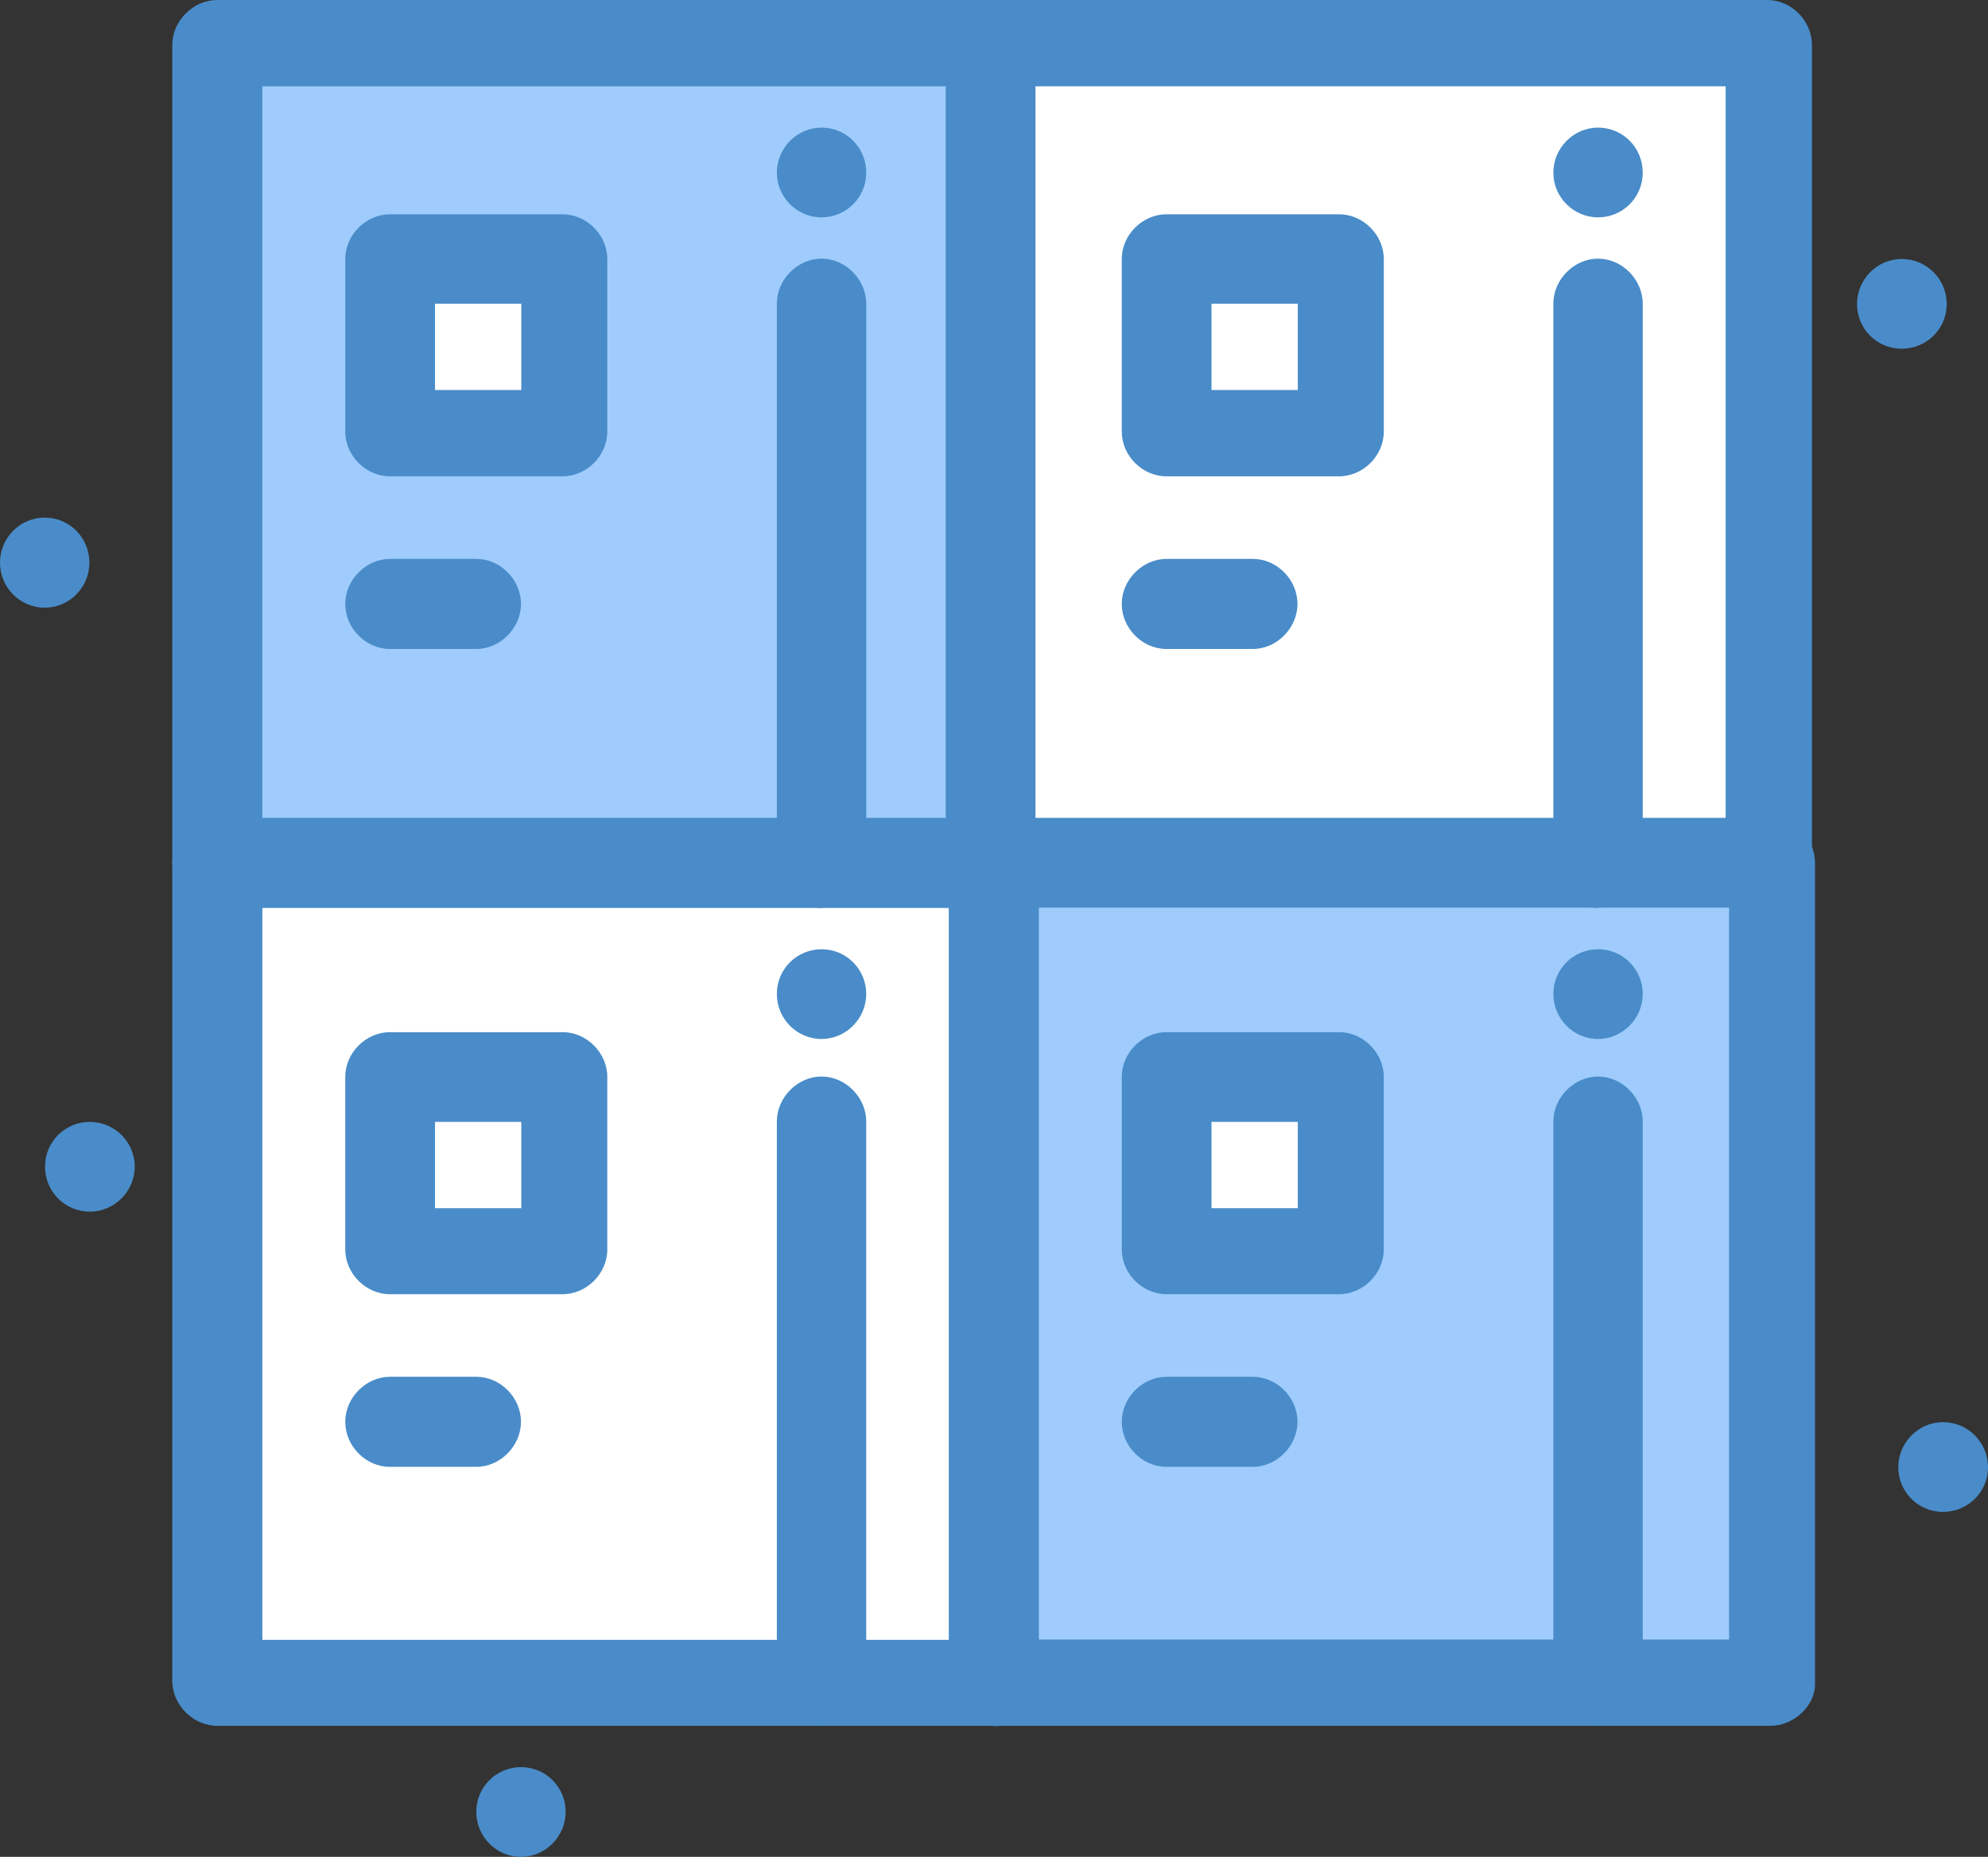 <?xml version="1.0" encoding="UTF-8"?><svg id="Layer_2" xmlns="http://www.w3.org/2000/svg" viewBox="0 0 58.27 54.42"><rect x="0" y="0" width="58.27" height="54.42" fill="#333333" stroke="none"/><defs><style>.cls-1{fill:#498cc9;}.cls-2{fill:#fff;}.cls-3{fill:#9fccfc;}</style></defs><g id="Isolation_Mode"><g id="_1013_Back_To_School_Calculate_Education_Formula"><polygon class="cls-3" points="46.84 25.29 29.13 25.29 29.13 49.37 46.84 49.37 51.89 49.37 51.89 25.29 46.84 25.29"/><polygon class="cls-2" points="29.13 1.32 29.13 25.29 46.84 25.29 51.89 25.29 51.89 1.32 29.13 1.32"/><polygon class="cls-2" points="24.08 25.29 6.37 25.29 6.37 49.37 24.08 49.37 29.13 49.37 29.13 25.29 24.08 25.29"/><polygon class="cls-3" points="6.37 1.32 6.37 25.29 24.08 25.29 29.13 25.29 29.13 1.32 6.37 1.32"/><rect class="cls-2" x="11.43" y="31.66" width="5.06" height="5.06"/><rect class="cls-2" x="34.19" y="7.59" width="5.06" height="5.06"/><rect class="cls-2" x="11.43" y="7.59" width="5.06" height="5.06"/><rect class="cls-2" x="34.19" y="31.66" width="5.06" height="5.06"/><path class="cls-1" d="M56.95,41.68c.73,0,1.32.59,1.32,1.32s-.59,1.31-1.32,1.31-1.31-.59-1.31-1.31.59-1.32,1.31-1.32Z"/><path class="cls-1" d="M55.74,7.59c.73,0,1.32.59,1.32,1.32s-.59,1.31-1.32,1.31-1.31-.59-1.31-1.31.59-1.32,1.31-1.32Z"/><path class="cls-1" d="M46.84,3.74c.73,0,1.31.59,1.31,1.32s-.59,1.31-1.31,1.31-1.31-.59-1.31-1.31.59-1.32,1.31-1.32Z"/><path class="cls-1" d="M46.84,27.82c.73,0,1.31.59,1.31,1.31s-.59,1.32-1.31,1.32-1.31-.59-1.31-1.32.59-1.31,1.31-1.31Z"/><path class="cls-1" d="M24.08,3.74c.73,0,1.31.59,1.31,1.32s-.59,1.31-1.31,1.31-1.31-.59-1.31-1.31.59-1.32,1.31-1.32Z"/><path class="cls-1" d="M24.08,27.82c.73,0,1.31.59,1.31,1.31s-.59,1.32-1.31,1.32-1.31-.59-1.31-1.32.59-1.31,1.31-1.31Z"/><path class="cls-1" d="M15.27,51.79c.73,0,1.31.59,1.31,1.31s-.59,1.32-1.31,1.32-1.31-.59-1.31-1.32.59-1.31,1.31-1.31Z"/><path class="cls-1" d="M2.63,32.88c.73,0,1.32.59,1.32,1.31s-.59,1.32-1.32,1.32-1.31-.59-1.31-1.32.59-1.31,1.31-1.31Z"/><path class="cls-1" d="M1.31,15.17c.73,0,1.31.59,1.31,1.32s-.59,1.32-1.31,1.32-1.31-.59-1.31-1.32.59-1.32,1.31-1.32Z"/><path class="cls-1" d="M6.37,26.61c-.71,0-1.32-.61-1.32-1.32V1.32c0-.71.61-1.32,1.32-1.32h22.76c.71,0,1.31.61,1.31,1.32s-.61,1.21-1.31,1.21H7.69v22.76c0,.71-.61,1.32-1.31,1.32Z"/><path class="cls-1" d="M16.49,13.96h-5.06c-.71,0-1.31-.61-1.31-1.31v-5.06c0-.71.61-1.31,1.31-1.31h5.06c.71,0,1.31.61,1.31,1.31v5.06c0,.71-.61,1.31-1.31,1.31ZM12.75,11.43h2.53v-2.53h-2.53v2.53Z"/><path class="cls-1" d="M24.08,26.61c-.71,0-1.31-.61-1.31-1.32V8.9c0-.71.61-1.32,1.31-1.32s1.31.61,1.31,1.32v16.49c0,.61-.61,1.21-1.31,1.21Z"/><path class="cls-1" d="M51.89,26.61c-.71,0-1.31-.61-1.31-1.32V2.53h-20.23v22.76c0,.71-.61,1.32-1.31,1.32s-1.32-.61-1.32-1.32V1.32c0-.71.61-1.32,1.32-1.32h22.76c.71,0,1.31.61,1.31,1.32v24.08c.1.61-.51,1.21-1.21,1.21Z"/><path class="cls-1" d="M39.25,13.96h-5.06c-.71,0-1.31-.61-1.31-1.31v-5.06c0-.71.61-1.31,1.31-1.31h5.06c.71,0,1.31.61,1.31,1.31v5.06c0,.71-.61,1.31-1.31,1.31ZM35.51,11.43h2.53v-2.53h-2.53v2.53Z"/><path class="cls-1" d="M46.84,26.61c-.71,0-1.31-.61-1.31-1.32V8.9c0-.71.61-1.32,1.31-1.32s1.31.61,1.31,1.32v16.49c0,.61-.61,1.21-1.31,1.21Z"/><path class="cls-1" d="M29.13,50.58H6.37c-.71,0-1.32-.61-1.32-1.32v-23.97c0-.71.61-1.32,1.32-1.32h22.76c.71,0,1.31.61,1.31,1.32s-.61,1.32-1.31,1.32H7.69v21.45h21.45c.71,0,1.31.61,1.31,1.32,0,.61-.61,1.21-1.31,1.21Z"/><path class="cls-1" d="M16.49,37.93h-5.06c-.71,0-1.31-.61-1.31-1.31v-5.06c0-.71.61-1.31,1.31-1.31h5.06c.71,0,1.31.61,1.31,1.31v5.06c0,.71-.61,1.31-1.31,1.31ZM12.75,35.41h2.53v-2.53h-2.53v2.53Z"/><path class="cls-1" d="M24.08,50.58c-.71,0-1.31-.61-1.31-1.32v-16.39c0-.71.61-1.32,1.31-1.32s1.31.61,1.31,1.32v16.49c0,.61-.61,1.21-1.31,1.21Z"/><path class="cls-1" d="M51.89,50.58h-22.76c-.71,0-1.32-.61-1.32-1.32v-23.97c0-.71.61-1.32,1.32-1.32h22.76c.71,0,1.31.61,1.31,1.32v24.08c0,.61-.61,1.21-1.31,1.21ZM30.45,48.05h20.23v-21.45h-20.23v21.45Z"/><path class="cls-1" d="M39.25,37.93h-5.06c-.71,0-1.31-.61-1.31-1.31v-5.06c0-.71.61-1.31,1.31-1.31h5.06c.71,0,1.31.61,1.31,1.31v5.06c0,.71-.61,1.31-1.31,1.31ZM35.51,35.41h2.53v-2.53h-2.53v2.53Z"/><path class="cls-1" d="M46.84,50.58c-.71,0-1.31-.61-1.31-1.32v-16.39c0-.71.61-1.32,1.31-1.32s1.31.61,1.31,1.32v16.49c0,.61-.61,1.21-1.31,1.21Z"/><path class="cls-1" d="M13.96,42.99h-2.53c-.71,0-1.31-.61-1.31-1.32s.61-1.32,1.31-1.32h2.53c.71,0,1.31.61,1.31,1.32s-.61,1.32-1.31,1.32Z"/><path class="cls-1" d="M36.72,42.99h-2.53c-.71,0-1.31-.61-1.31-1.32s.61-1.32,1.31-1.32h2.53c.71,0,1.31.61,1.31,1.32s-.61,1.32-1.31,1.32Z"/><path class="cls-1" d="M13.96,19.02h-2.53c-.71,0-1.31-.61-1.31-1.32s.61-1.32,1.31-1.32h2.53c.71,0,1.31.61,1.31,1.32s-.61,1.32-1.31,1.32Z"/><path class="cls-1" d="M36.72,19.02h-2.53c-.71,0-1.31-.61-1.31-1.32s.61-1.32,1.31-1.32h2.53c.71,0,1.31.61,1.31,1.32s-.61,1.32-1.31,1.32Z"/></g></g></svg>